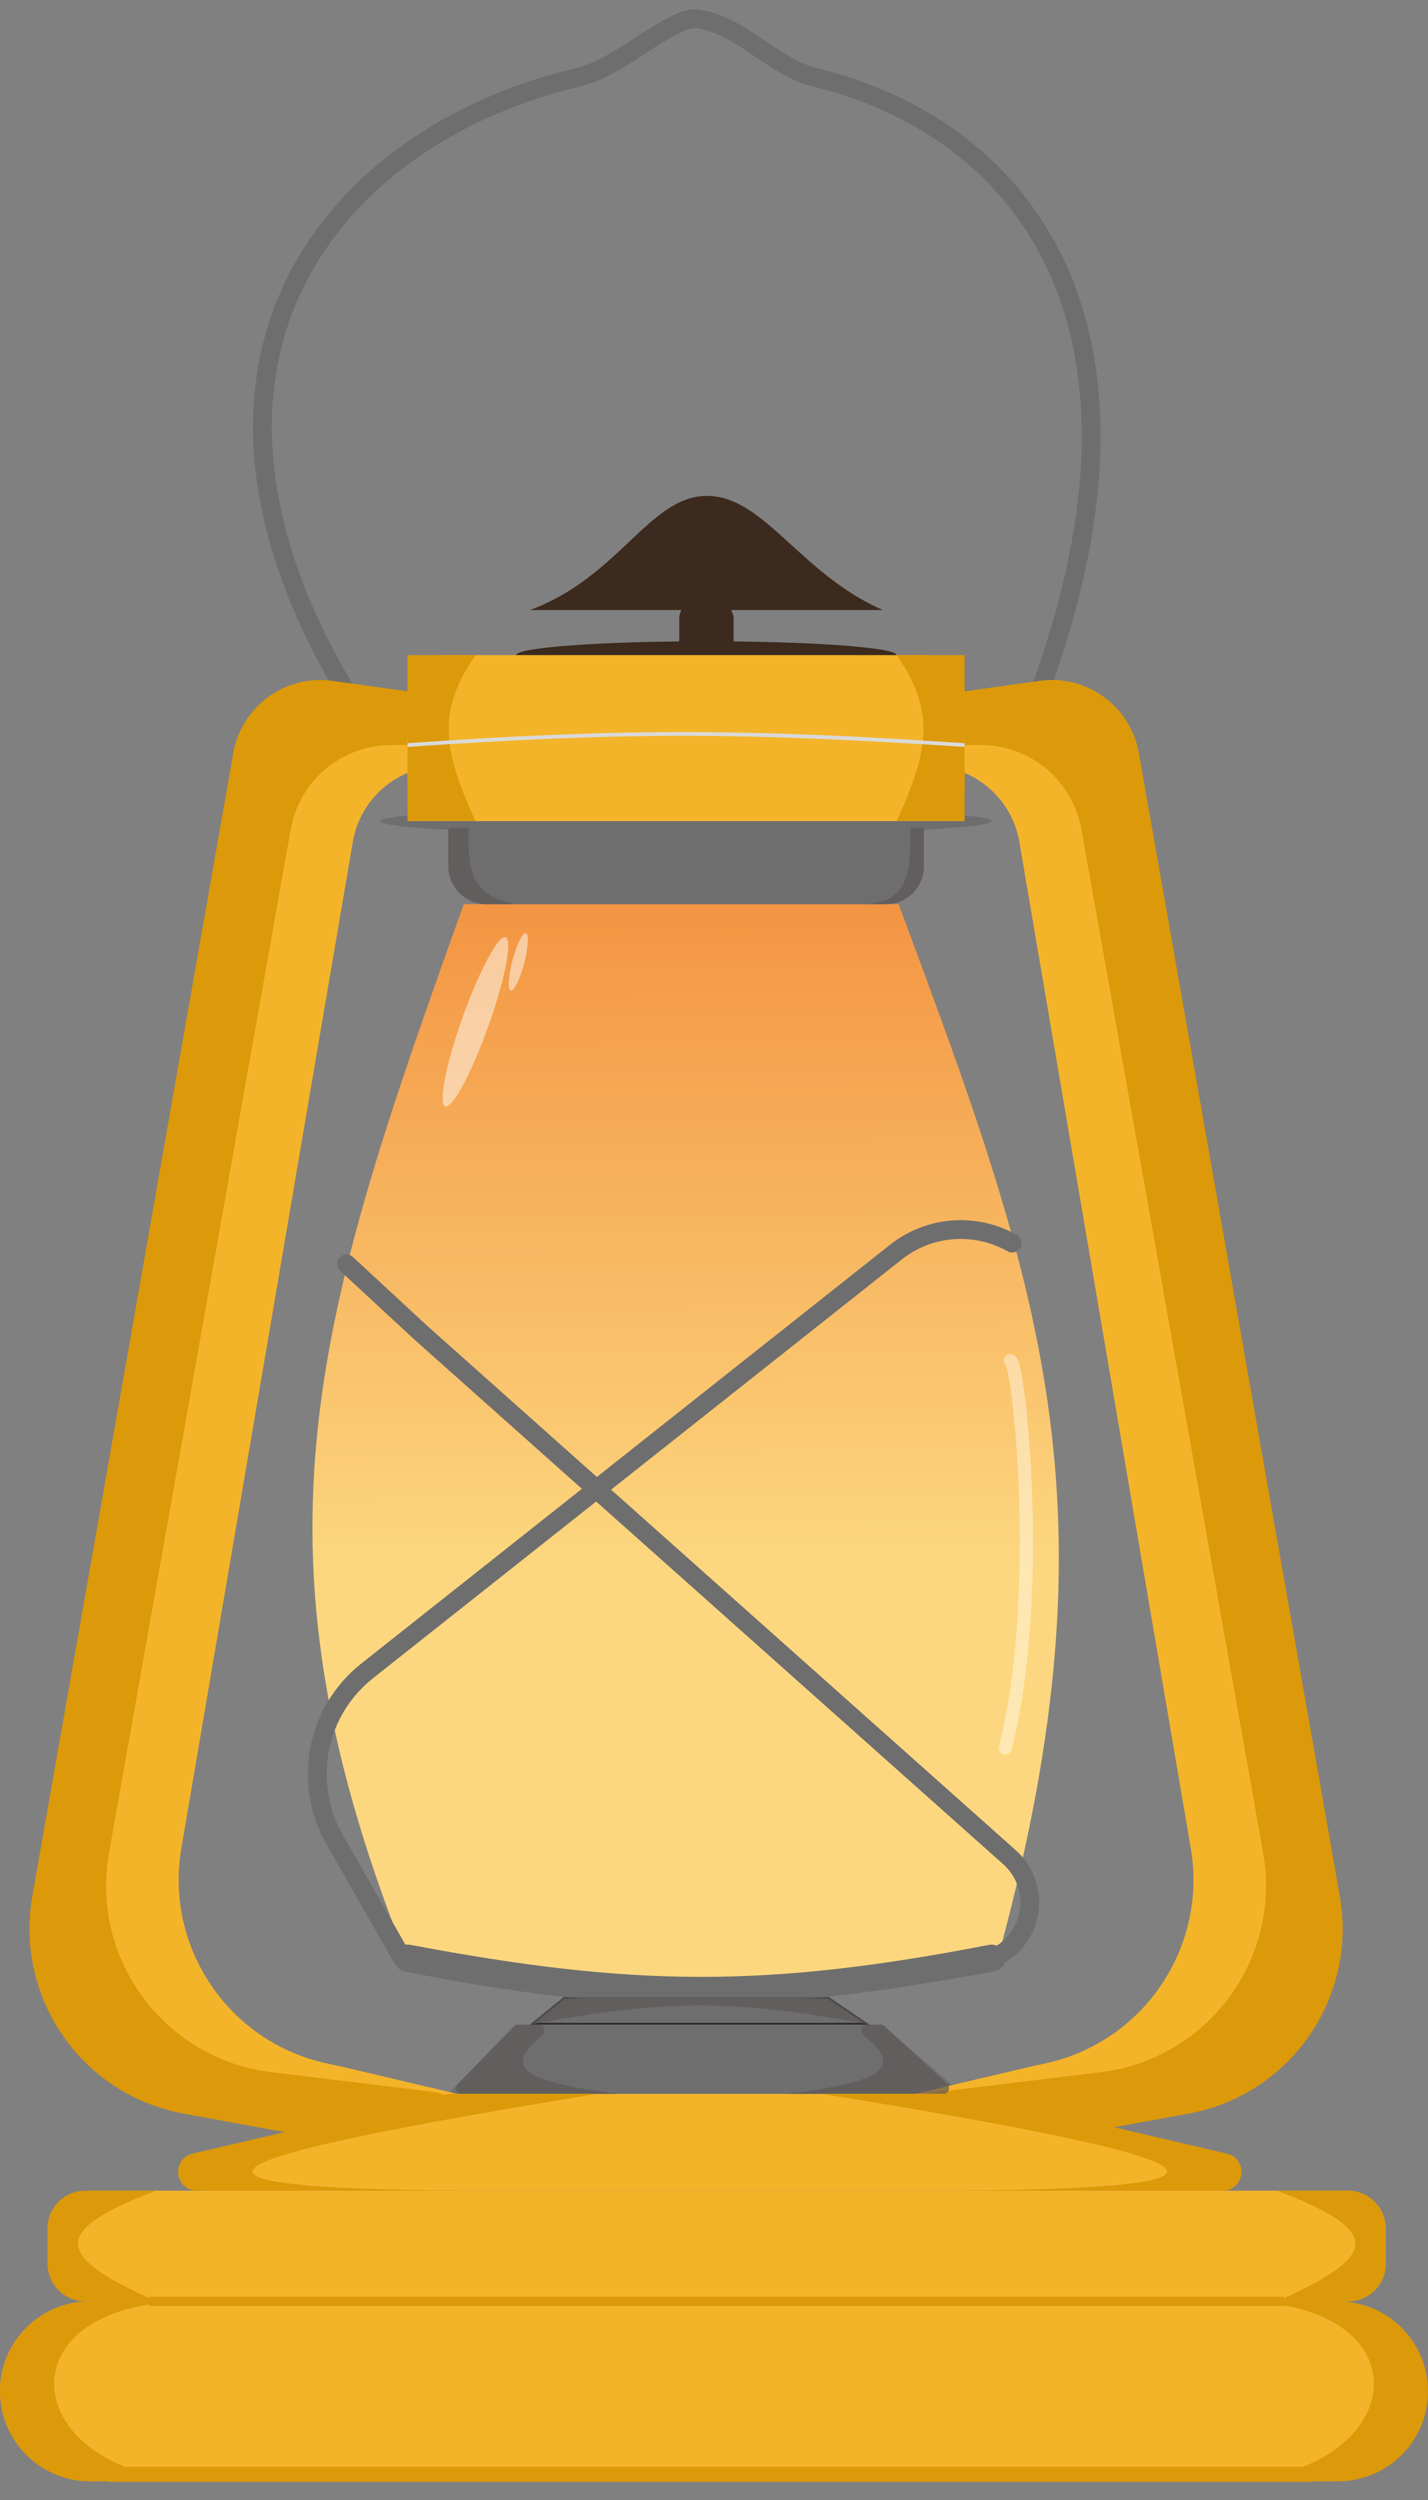 <svg width="76" height="133" viewBox="0 0 76 133" fill="none" xmlns="http://www.w3.org/2000/svg">
<rect x="0" y="0" width="76" height="133" fill="#808080" stroke="none"/>
<rect x="2.893" y="116.545" width="70.857" height="5.888" rx="2" fill="#F4B42A"/>
<rect y="122.433" width="75.918" height="9.568" rx="4.784" fill="#F4B42A"/>
<path d="M27.392 107.714H46.956L52.06 112.13H23.139L27.392 107.714Z" fill="#6E6E6E"/>
<path d="M44.091 106.291L46.112 107.663H28.34L30.024 106.291H44.091Z" fill="#6E6E6E" stroke="#2E2E2E" stroke-width="0.1"/>
<path d="M47.822 48.101H24.685C16.894 69.802 12.86 81.967 21.431 103.666C33.193 106.713 40.183 106.6 53.244 103.666C59.582 80.105 55.452 68.518 47.822 48.101Z" fill="url(#paint0_linear_856_307)"/>
<path d="M20.969 104.177C20.969 103.721 21.387 103.379 21.835 103.464C33.721 105.709 40.756 105.767 52.643 103.467C53.088 103.381 53.505 103.72 53.505 104.173C53.505 104.519 53.255 104.817 52.914 104.879C40.828 107.103 33.771 107.309 21.554 104.887C21.216 104.82 20.969 104.522 20.969 104.177Z" fill="#6E6E6E"/>
<rect x="23.859" y="41.477" width="25.306" height="6.624" rx="2" fill="#6E6E6E"/>
<ellipse cx="36.512" cy="43.684" rx="16.268" ry="0.736" fill="#6E6E6E"/>
<ellipse cx="37.597" cy="34.853" rx="10.122" ry="0.736" fill="#3C2A1E"/>
<rect x="36.152" y="31.909" width="2.892" height="3.68" rx="1" fill="#3C2A1E"/>
<path d="M37.597 26.382C40.647 26.351 42.602 30.556 46.99 32.454H28.205C32.939 30.712 34.548 26.413 37.597 26.382Z" fill="#3C2A1E"/>
<path d="M20.509 40.006C6.584 20.34 17.217 7.324 30.675 4.139C32.744 3.649 34.332 2.009 36.282 1.158C36.627 1.008 36.964 0.966 37.297 1.028C39.533 1.447 41.172 3.568 43.381 4.112C54.934 6.957 63.441 18.197 54.048 40.006" stroke="#6E6E6E"/>
<path d="M49.456 40.74H47.807C47.254 40.74 46.735 40.47 46.417 40.017C45.69 38.979 46.316 37.539 47.571 37.363L53.725 36.498C56.636 36.089 59.355 38.041 59.899 40.931L71.135 100.61C72.173 106.123 68.474 111.41 62.94 112.326L47.75 114.84C46.95 114.972 46.181 114.475 45.974 113.691C45.747 112.836 46.272 111.962 47.133 111.759L54.95 109.921L55.613 109.779C60.852 108.656 64.275 103.603 63.374 98.321L54.251 44.788C53.853 42.45 51.827 40.74 49.456 40.74Z" fill="#F4B42A"/>
<path d="M52.198 39.637H50.058C49.624 39.637 49.217 39.425 48.968 39.069C48.397 38.255 48.888 37.125 49.873 36.986L55.325 36.221C57.836 35.868 60.174 37.568 60.613 40.065L71.307 100.875C72.258 106.289 68.663 111.455 63.257 112.444L50.485 114.78C49.401 114.978 48.403 114.146 48.403 113.044C48.403 112.151 49.069 111.399 49.954 111.291L58.588 110.239C64.282 109.545 68.227 104.212 67.224 98.564L57.556 44.127C57.095 41.529 54.836 39.637 52.198 39.637Z" fill="#DC9909"/>
<path d="M23.572 40.74H25.22C25.774 40.74 26.292 40.47 26.61 40.017C27.337 38.979 26.711 37.539 25.456 37.363L19.303 36.498C16.391 36.089 13.672 38.041 13.128 40.931L1.893 100.61C0.855 106.123 4.553 111.41 10.088 112.326L25.278 114.84C26.077 114.972 26.846 114.475 27.054 113.691C27.28 112.836 26.756 111.962 25.894 111.759L18.077 109.921L17.415 109.779C12.175 108.656 8.753 103.603 9.653 98.321L18.776 44.788C19.175 42.45 21.2 40.74 23.572 40.74Z" fill="#F4B42A"/>
<path d="M20.83 39.637H22.969C23.403 39.637 23.81 39.425 24.06 39.069C24.63 38.255 24.139 37.125 23.154 36.986L17.702 36.221C15.192 35.868 12.854 37.568 12.415 40.065L1.721 100.875C0.769 106.289 4.364 111.455 9.771 112.444L22.542 114.78C23.626 114.978 24.625 114.146 24.625 113.044C24.625 112.151 23.959 111.399 23.073 111.291L14.44 110.239C8.745 109.545 4.8 104.212 5.803 98.564L15.471 44.127C15.933 41.529 18.191 39.637 20.83 39.637Z" fill="#DC9909"/>
<rect x="21.691" y="34.852" width="29.644" height="8.832" rx="2" fill="#F4B42A"/>
<path d="M21.691 34.852H25.307C23.307 37.767 23.503 39.754 25.307 43.684H21.691V34.852Z" fill="#DC9909"/>
<path d="M51.336 34.852H47.721C49.721 37.767 49.525 39.754 47.721 43.684H51.336V34.852Z" fill="#DC9909"/>
<path d="M23.743 111.422C23.821 111.403 23.901 111.394 23.982 111.394H51.222C51.297 111.394 51.373 111.402 51.446 111.419L65.159 114.571C66.319 114.837 66.125 116.545 64.935 116.545H11.154C9.972 116.545 9.768 114.856 10.915 114.574L23.743 111.422Z" fill="#F4B42A"/>
<path d="M21.691 39.637C33.453 38.818 39.908 38.881 51.336 39.637" stroke="#D9D9D9" stroke-width="0.2"/>
<path d="M21.329 104.034L17.802 97.85C16.088 94.846 16.826 91.041 19.537 88.894L47.682 66.612C49.454 65.209 51.899 65.019 53.866 66.132V66.132" stroke="#6E6E6E" stroke-linecap="round"/>
<path d="M53.142 104.034V104.034C55.086 102.954 55.383 100.279 53.722 98.8L22.414 70.915L18.437 67.235" stroke="#6E6E6E" stroke-linecap="round"/>
<ellipse cx="0.725" cy="4.774" rx="0.725" ry="4.774" transform="matrix(0.938 0.347 -0.337 0.942 26.234 49.609)" fill="white" fill-opacity="0.49"/>
<ellipse cx="0.32" cy="1.582" rx="0.32" ry="1.582" transform="matrix(0.965 0.263 -0.255 0.967 27.68 49.558)" fill="white" fill-opacity="0.49"/>
<path d="M53.771 72.388C54.227 72.388 55.578 84.805 53.504 92.995" stroke="white" stroke-opacity="0.4" stroke-width="0.7" stroke-linecap="round"/>
<path d="M28.674 107.714H27.6C27.52 107.714 27.443 107.746 27.386 107.804L24.361 110.883C24.174 111.073 24.309 111.394 24.575 111.394H32.897C27.938 110.747 26.665 110.049 28.862 108.288C29.092 108.103 28.969 107.714 28.674 107.714Z" fill="#5E5858" fill-opacity="0.7"/>
<path d="M46.16 107.714H46.88C46.956 107.714 47.029 107.742 47.084 107.794L50.413 110.874C50.613 111.059 50.482 111.394 50.209 111.394H41.937C46.896 110.747 48.169 110.049 45.972 108.288C45.742 108.103 45.865 107.714 46.16 107.714Z" fill="#5E5858" fill-opacity="0.7"/>
<path d="M30.007 106.241L28.199 107.713C35.141 106.392 39.103 106.32 46.275 107.713L44.106 106.241H30.007Z" fill="#5E5858" fill-opacity="0.7"/>
<path d="M23.859 46.101V44.053L24.944 44.053C24.86 46.706 25.316 47.681 27.474 48.101H25.859C24.755 48.101 23.859 47.206 23.859 46.101Z" fill="#5E5858" fill-opacity="0.7"/>
<path d="M49.166 46.101V44.053H48.443C48.553 47.208 47.882 48.075 45.753 48.101H45.551C45.62 48.102 45.687 48.102 45.753 48.101H47.166C48.271 48.101 49.166 47.206 49.166 46.101Z" fill="#5E5858" fill-opacity="0.7"/>
<path d="M10.258 114.572L23.861 111.394H31.809C10.297 114.876 7.289 116.423 24.836 116.545H10.485C9.296 116.545 9.1 114.842 10.258 114.572Z" fill="#DC9909"/>
<path d="M65.295 114.572L51.692 111.394H43.744C65.255 114.876 68.263 116.423 50.717 116.545H65.068C66.256 116.545 66.453 114.842 65.295 114.572Z" fill="#DC9909"/>
<path d="M8.315 122.433C3.006 120.049 2.519 118.746 8.315 116.545H4.531C3.427 116.545 2.531 117.44 2.531 118.545V120.433C2.531 121.537 3.427 122.433 4.531 122.433H8.315Z" fill="#DC9909"/>
<path d="M10.122 122.439C-0.307 122.445 0.994 131.957 11.049 132.001L11.207 132.001C11.154 132.001 11.101 132.001 11.049 132.001L4.786 132.005C2.143 132.006 0 129.864 0 127.221C0 124.58 2.138 122.439 4.779 122.438C10.131 122.437 17.189 122.435 10.122 122.439Z" fill="#DC9909"/>
<path d="M65.878 122.439C76.307 122.445 75.006 131.957 64.951 132.001L64.793 132.001C64.846 132.001 64.899 132.001 64.951 132.001L71.214 132.005C73.857 132.006 76 129.864 76 127.221C76 124.58 73.862 122.439 71.221 122.438C65.869 122.437 58.812 122.435 65.878 122.439Z" fill="#DC9909"/>
<path d="M67.966 122.433C73.275 120.049 73.762 118.746 67.966 116.545H71.75C72.855 116.545 73.75 117.44 73.75 118.545V120.433C73.75 121.537 72.855 122.433 71.75 122.433H67.966Z" fill="#DC9909"/>
<path d="M7.953 122.433H68.326" stroke="#DC9909" stroke-width="0.5"/>
<path d="M69.773 131.633H5.785" stroke="#DC9909" stroke-width="0.8"/>
<defs>
<linearGradient id="paint0_linear_856_307" x1="36.151" y1="34.853" x2="36.503" y2="105.909" gradientUnits="userSpaceOnUse">
<stop stop-color="#F07C2B"/>
<stop offset="0.683" stop-color="#FCD77F"/>
</linearGradient>
</defs>
</svg>
